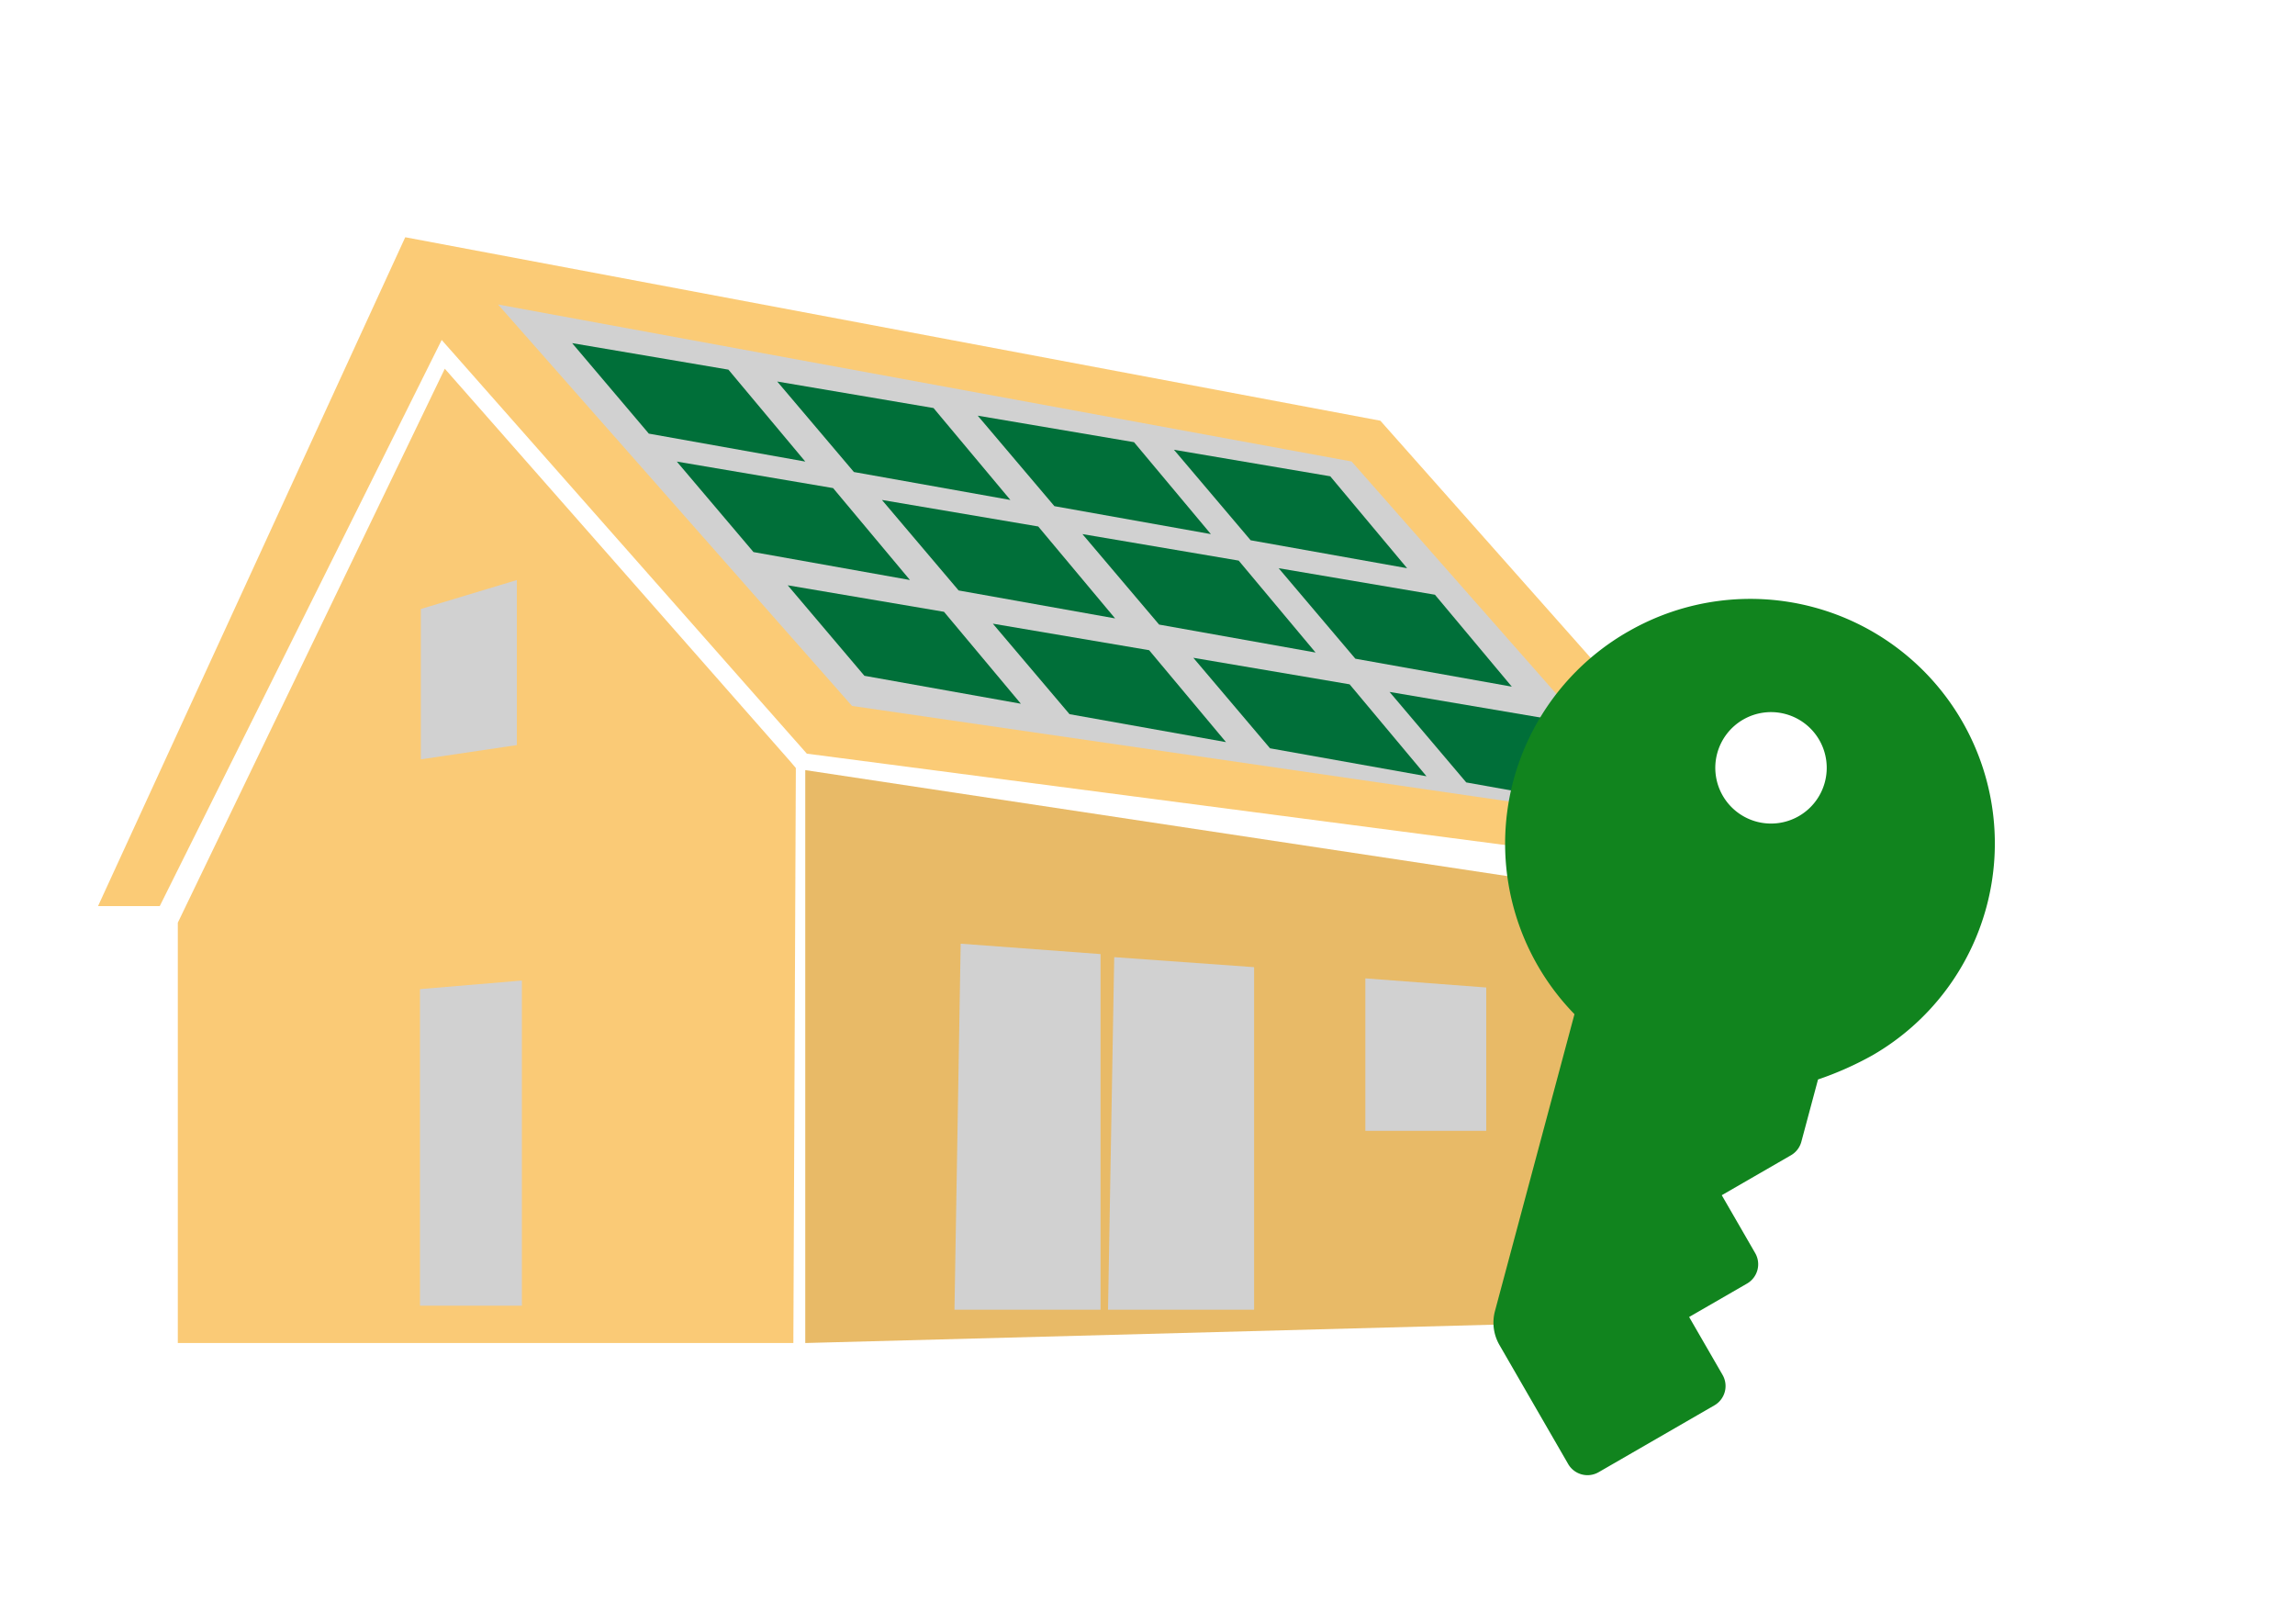 <svg xmlns="http://www.w3.org/2000/svg" xmlns:xlink="http://www.w3.org/1999/xlink" width="277" height="196" viewBox="0 0 277 196">
  <defs>
    <clipPath id="clip-bewohnen">
      <rect width="277" height="196"/>
    </clipPath>
  </defs>
  <g id="bewohnen" clip-path="url(#clip-bewohnen)">
    <g id="Gruppe_1583" data-name="Gruppe 1583" transform="translate(72.961 37.136)">
      <path id="Pfad_227" data-name="Pfad 227" d="M19141.525-16437.641l46.617,52.566v2.773l-115.842-15.156-44.07-49.93-34.031,68.33h-7.449l37.08-80.727Z" transform="translate(-19047.879 16451.283)" fill="rgba(247,170,32,0.63)" opacity="0.973"/>
      <path id="Pfad_235" data-name="Pfad 235" d="M19117.168-16319.668v51.248l-100.762,2.686v-69.146Z" transform="translate(-18992.174 16390.691)" fill="#e8b964" opacity="0.973"/>
      <path id="Pfad_228" data-name="Pfad 228" d="M19289.012-16380.769l-.664-.783-41.711-47.413-32.225,66.86v50.728h74.295l.3-69.372" transform="translate(-19265.912 16436.332)" fill="#fac973" opacity="0.973"/>
      <path id="Pfad_229" data-name="Pfad 229" d="M19150.619-16381.181l-98.963-14.386-42.725-48.451,103.021,18.947Z" transform="translate(-19021.779 16443.633)" fill="#d1d1d1"/>
      <path id="Pfad_243" data-name="Pfad 243" d="M19089.883-16406.764l-18.863-3.2,9.256,10.922,18.885,3.373Z" transform="translate(-19002.287 16427.113)" fill="#006f39"/>
      <path id="Pfad_245" data-name="Pfad 245" d="M19089.883-16406.764l-18.863-3.2,9.256,10.922,18.885,3.373Z" transform="translate(-18989.65 16441.408)" fill="#006f39"/>
      <path id="Pfad_246" data-name="Pfad 246" d="M19089.883-16406.764l-18.863-3.2,9.256,10.922,18.885,3.373Z" transform="translate(-18976.264 16456.34)" fill="#006f39"/>
      <path id="Pfad_239" data-name="Pfad 239" d="M19089.883-16406.764l-18.863-3.2,9.256,10.922,18.885,3.373Z" transform="translate(-19025.973 16422.996)" fill="#006f39"/>
      <path id="Pfad_241" data-name="Pfad 241" d="M19089.883-16406.764l-18.863-3.2,9.256,10.922,18.885,3.373Z" transform="translate(-19013.336 16437.289)" fill="#006f39"/>
      <path id="Pfad_244" data-name="Pfad 244" d="M19089.883-16406.764l-18.863-3.2,9.256,10.922,18.885,3.373Z" transform="translate(-18999.949 16452.221)" fill="#006f39"/>
      <path id="Pfad_234" data-name="Pfad 234" d="M19089.883-16406.764l-18.863-3.2,9.256,10.922,18.885,3.373Z" transform="translate(-19050.172 16418.875)" fill="#006f39"/>
      <path id="Pfad_237" data-name="Pfad 237" d="M19089.883-16406.764l-18.863-3.2,9.256,10.922,18.885,3.373Z" transform="translate(-19037.533 16433.17)" fill="#006f39"/>
      <path id="Pfad_240" data-name="Pfad 240" d="M19089.883-16406.764l-18.863-3.2,9.256,10.922,18.885,3.373Z" transform="translate(-19024.148 16448.102)" fill="#006f39"/>
      <path id="Pfad_230" data-name="Pfad 230" d="M19089.883-16406.764l-18.863-3.2,9.256,10.922,18.885,3.373Z" transform="translate(-19074.926 16414.242)" fill="#006f39"/>
      <path id="Pfad_233" data-name="Pfad 233" d="M19089.883-16406.764l-18.863-3.2,9.256,10.922,18.885,3.373Z" transform="translate(-19062.293 16428.537)" fill="#006f39"/>
      <path id="Pfad_236" data-name="Pfad 236" d="M19089.883-16406.764l-18.863-3.2,9.256,10.922,18.885,3.373Z" transform="translate(-19048.906 16443.469)" fill="#006f39"/>
      <path id="Pfad_247" data-name="Pfad 247" d="M19067.063-16284.955l-14.594-1.1v18.4h14.594Z" transform="translate(-18960.637 16367.002)" fill="#d1d1d1"/>
      <path id="Pfad_242" data-name="Pfad 242" d="M19124.518-16289.828l-16.883-1.209-.748,42.557h17.631Z" transform="translate(-19046.113 16369.422)" fill="#d1d1d1"/>
      <path id="Pfad_238" data-name="Pfad 238" d="M19124.518-16289.781l-16.883-1.256-.748,44.18h17.631Z" transform="translate(-19064.646 16367.798)" fill="#d1d1d1"/>
      <path id="Pfad_231" data-name="Pfad 231" d="M19290.844-16285.551l-12.3,1.035v38.209h12.3Z" transform="translate(-19300.814 16366.76)" fill="#d1d1d1"/>
      <path id="Pfad_232" data-name="Pfad 232" d="M19291.309-16379.434v19.921l-11.59,1.719v-18.146Z" transform="translate(-19301.887 16412.305)" fill="#d1d1d1"/>
      <path id="_8665482_key_security_icon" data-name="8665482_key_security_icon" d="M29.592,86.085A29.487,29.487,0,0,0,58.275,49.332L84.5,23.1a5.393,5.393,0,0,0,1.581-3.818V2.69A2.694,2.694,0,0,0,83.395,0H67.254a2.69,2.69,0,0,0-2.69,2.69v8.07h-8.07a2.69,2.69,0,0,0-2.69,2.69v8.07H44.157a2.689,2.689,0,0,0-1.9.788l-5.5,5.5a39.643,39.643,0,0,0-7.163-.758,29.516,29.516,0,1,0,0,59.032ZM22.866,56.493a6.725,6.725,0,1,1-6.725,6.725A6.726,6.726,0,0,1,22.866,56.493Z" transform="translate(192.207 98.852) rotate(150)" fill="#11841e"/>
    </g>
  </g>
</svg>
